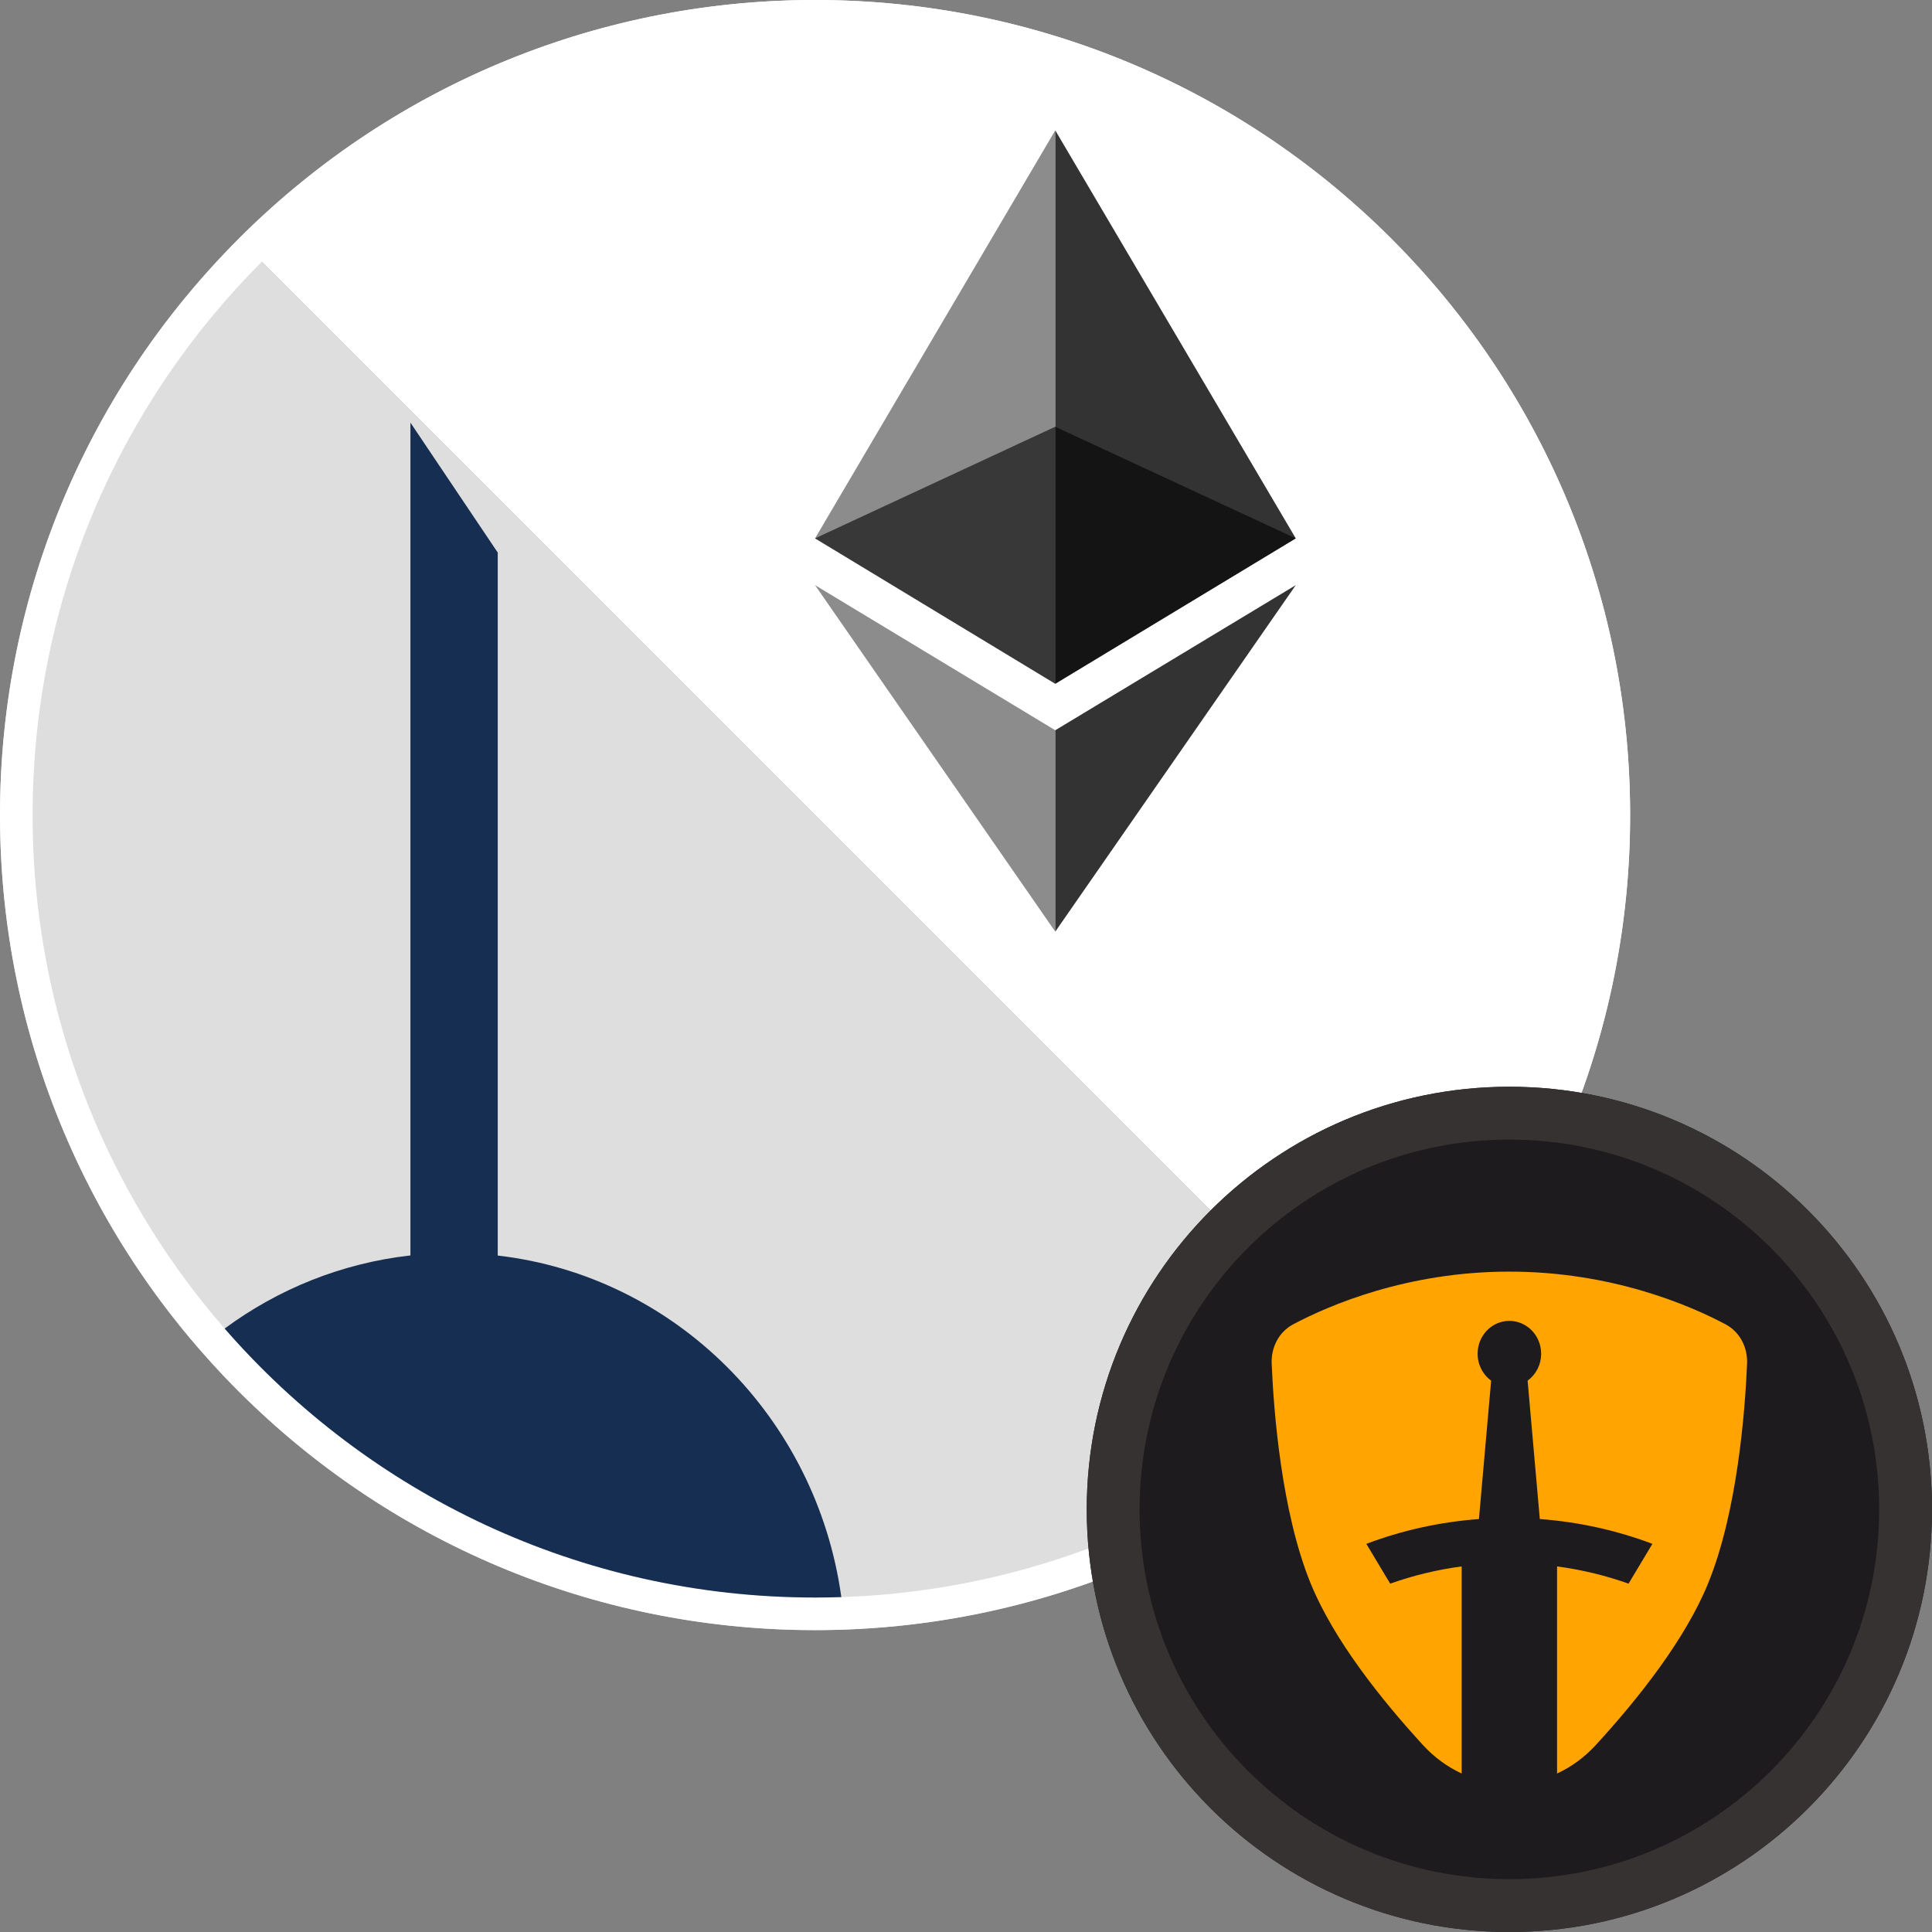 <svg width="32" height="32" viewBox="0 0 32 32" fill="none" xmlns="http://www.w3.org/2000/svg">
<rect x="0" y="0" width="32" height="32" fill="#808080" stroke="none"/>
<g clip-path="url(#clip0_16_51267)">
<g clip-path="url(#clip1_16_51267)">
<path fill-rule="evenodd" clip-rule="evenodd" d="M3.954 3.954C-1.318 9.226 -1.318 17.774 3.954 23.046C9.226 28.318 17.774 28.318 23.046 23.046L3.954 3.954Z" fill="#DEDEDE"/>
<path fill-rule="evenodd" clip-rule="evenodd" d="M3.954 3.954C9.226 -1.318 17.774 -1.318 23.046 3.954C28.318 9.226 28.318 17.774 23.046 23.046L3.954 3.954Z" fill="white"/>
<path fill-rule="evenodd" clip-rule="evenodd" d="M13.5 26.46C20.658 26.46 26.46 20.658 26.46 13.5C26.46 6.342 20.658 0.54 13.5 0.54C6.342 0.54 0.54 6.342 0.54 13.5C0.54 20.658 6.342 26.46 13.5 26.46ZM13.5 27C20.956 27 27 20.956 27 13.5C27 6.044 20.956 0 13.5 0C6.044 0 0 6.044 0 13.5C0 20.956 6.044 27 13.5 27Z" fill="white"/>
<path fill-rule="evenodd" clip-rule="evenodd" d="M13.935 26.453C13.791 26.458 13.646 26.46 13.5 26.46C9.597 26.46 6.097 24.735 3.721 22.005C4.605 21.352 5.657 20.922 6.798 20.794V7L8.244 9.152V20.796C11.18 21.134 13.523 23.476 13.935 26.453Z" fill="#152E51"/>
<path opacity="0.6" d="M17.478 11.325L21.462 8.917L17.478 7.068L13.5 8.917L17.478 11.325Z" fill="black"/>
<path opacity="0.8" fill-rule="evenodd" clip-rule="evenodd" d="M21.462 8.917L17.479 11.325V7.069V2.16L21.462 8.917ZM17.479 12.095L21.462 9.692L17.479 15.43V12.095Z" fill="black"/>
<path opacity="0.45" fill-rule="evenodd" clip-rule="evenodd" d="M17.478 2.16V7.069V11.325L13.5 8.917L17.478 2.16ZM13.5 9.692L17.478 12.095V15.43L13.5 9.692Z" fill="black"/>
</g>
<g clip-path="url(#clip2_16_51267)">
<path d="M32 25C32 28.866 28.866 32 25 32C21.134 32 18 28.866 18 25C18 21.134 21.134 18 25 18C28.866 18 32 21.134 32 25Z" fill="#1D1B1D"/>
<path fill-rule="evenodd" clip-rule="evenodd" d="M25 31.125C28.383 31.125 31.125 28.383 31.125 25C31.125 21.617 28.383 18.875 25 18.875C21.617 18.875 18.875 21.617 18.875 25C18.875 28.383 21.617 31.125 25 31.125ZM25 32C28.866 32 32 28.866 32 25C32 21.134 28.866 18 25 18C21.134 18 18 21.134 18 25C18 28.866 21.134 32 25 32Z" fill="#363232"/>
<path fill-rule="evenodd" clip-rule="evenodd" d="M25.79 29.375C26.022 29.268 26.24 29.111 26.429 28.906C27.133 28.139 27.91 27.158 28.29 26.23C28.777 25.04 28.904 23.369 28.937 22.586C28.948 22.314 28.816 22.06 28.581 21.935C27.983 21.618 26.693 21.062 25 21.062C23.307 21.062 22.017 21.618 21.419 21.935C21.184 22.06 21.052 22.314 21.063 22.586C21.096 23.369 21.223 25.04 21.71 26.23C22.09 27.158 22.867 28.139 23.571 28.906C23.76 29.111 23.978 29.268 24.21 29.375V25.945C23.8 25.999 23.404 26.096 23.026 26.23L22.631 25.571C23.216 25.35 23.842 25.209 24.496 25.16L24.698 22.868C24.562 22.769 24.474 22.606 24.474 22.422C24.474 22.122 24.709 21.878 25 21.878C25.291 21.878 25.526 22.122 25.526 22.422C25.526 22.606 25.438 22.769 25.302 22.868L25.504 25.16C26.158 25.209 26.784 25.35 27.369 25.571L26.974 26.23C26.596 26.096 26.2 25.999 25.79 25.945V29.375Z" fill="#FFA400"/>
</g>
</g>
<defs>
<clipPath id="clip0_16_51267">
<rect width="32" height="32" fill="white"/>
</clipPath>
<clipPath id="clip1_16_51267">
<rect width="27" height="27" fill="white"/>
</clipPath>
<clipPath id="clip2_16_51267">
<rect width="14" height="14" fill="white" transform="translate(18 18)"/>
</clipPath>
</defs>
</svg>
